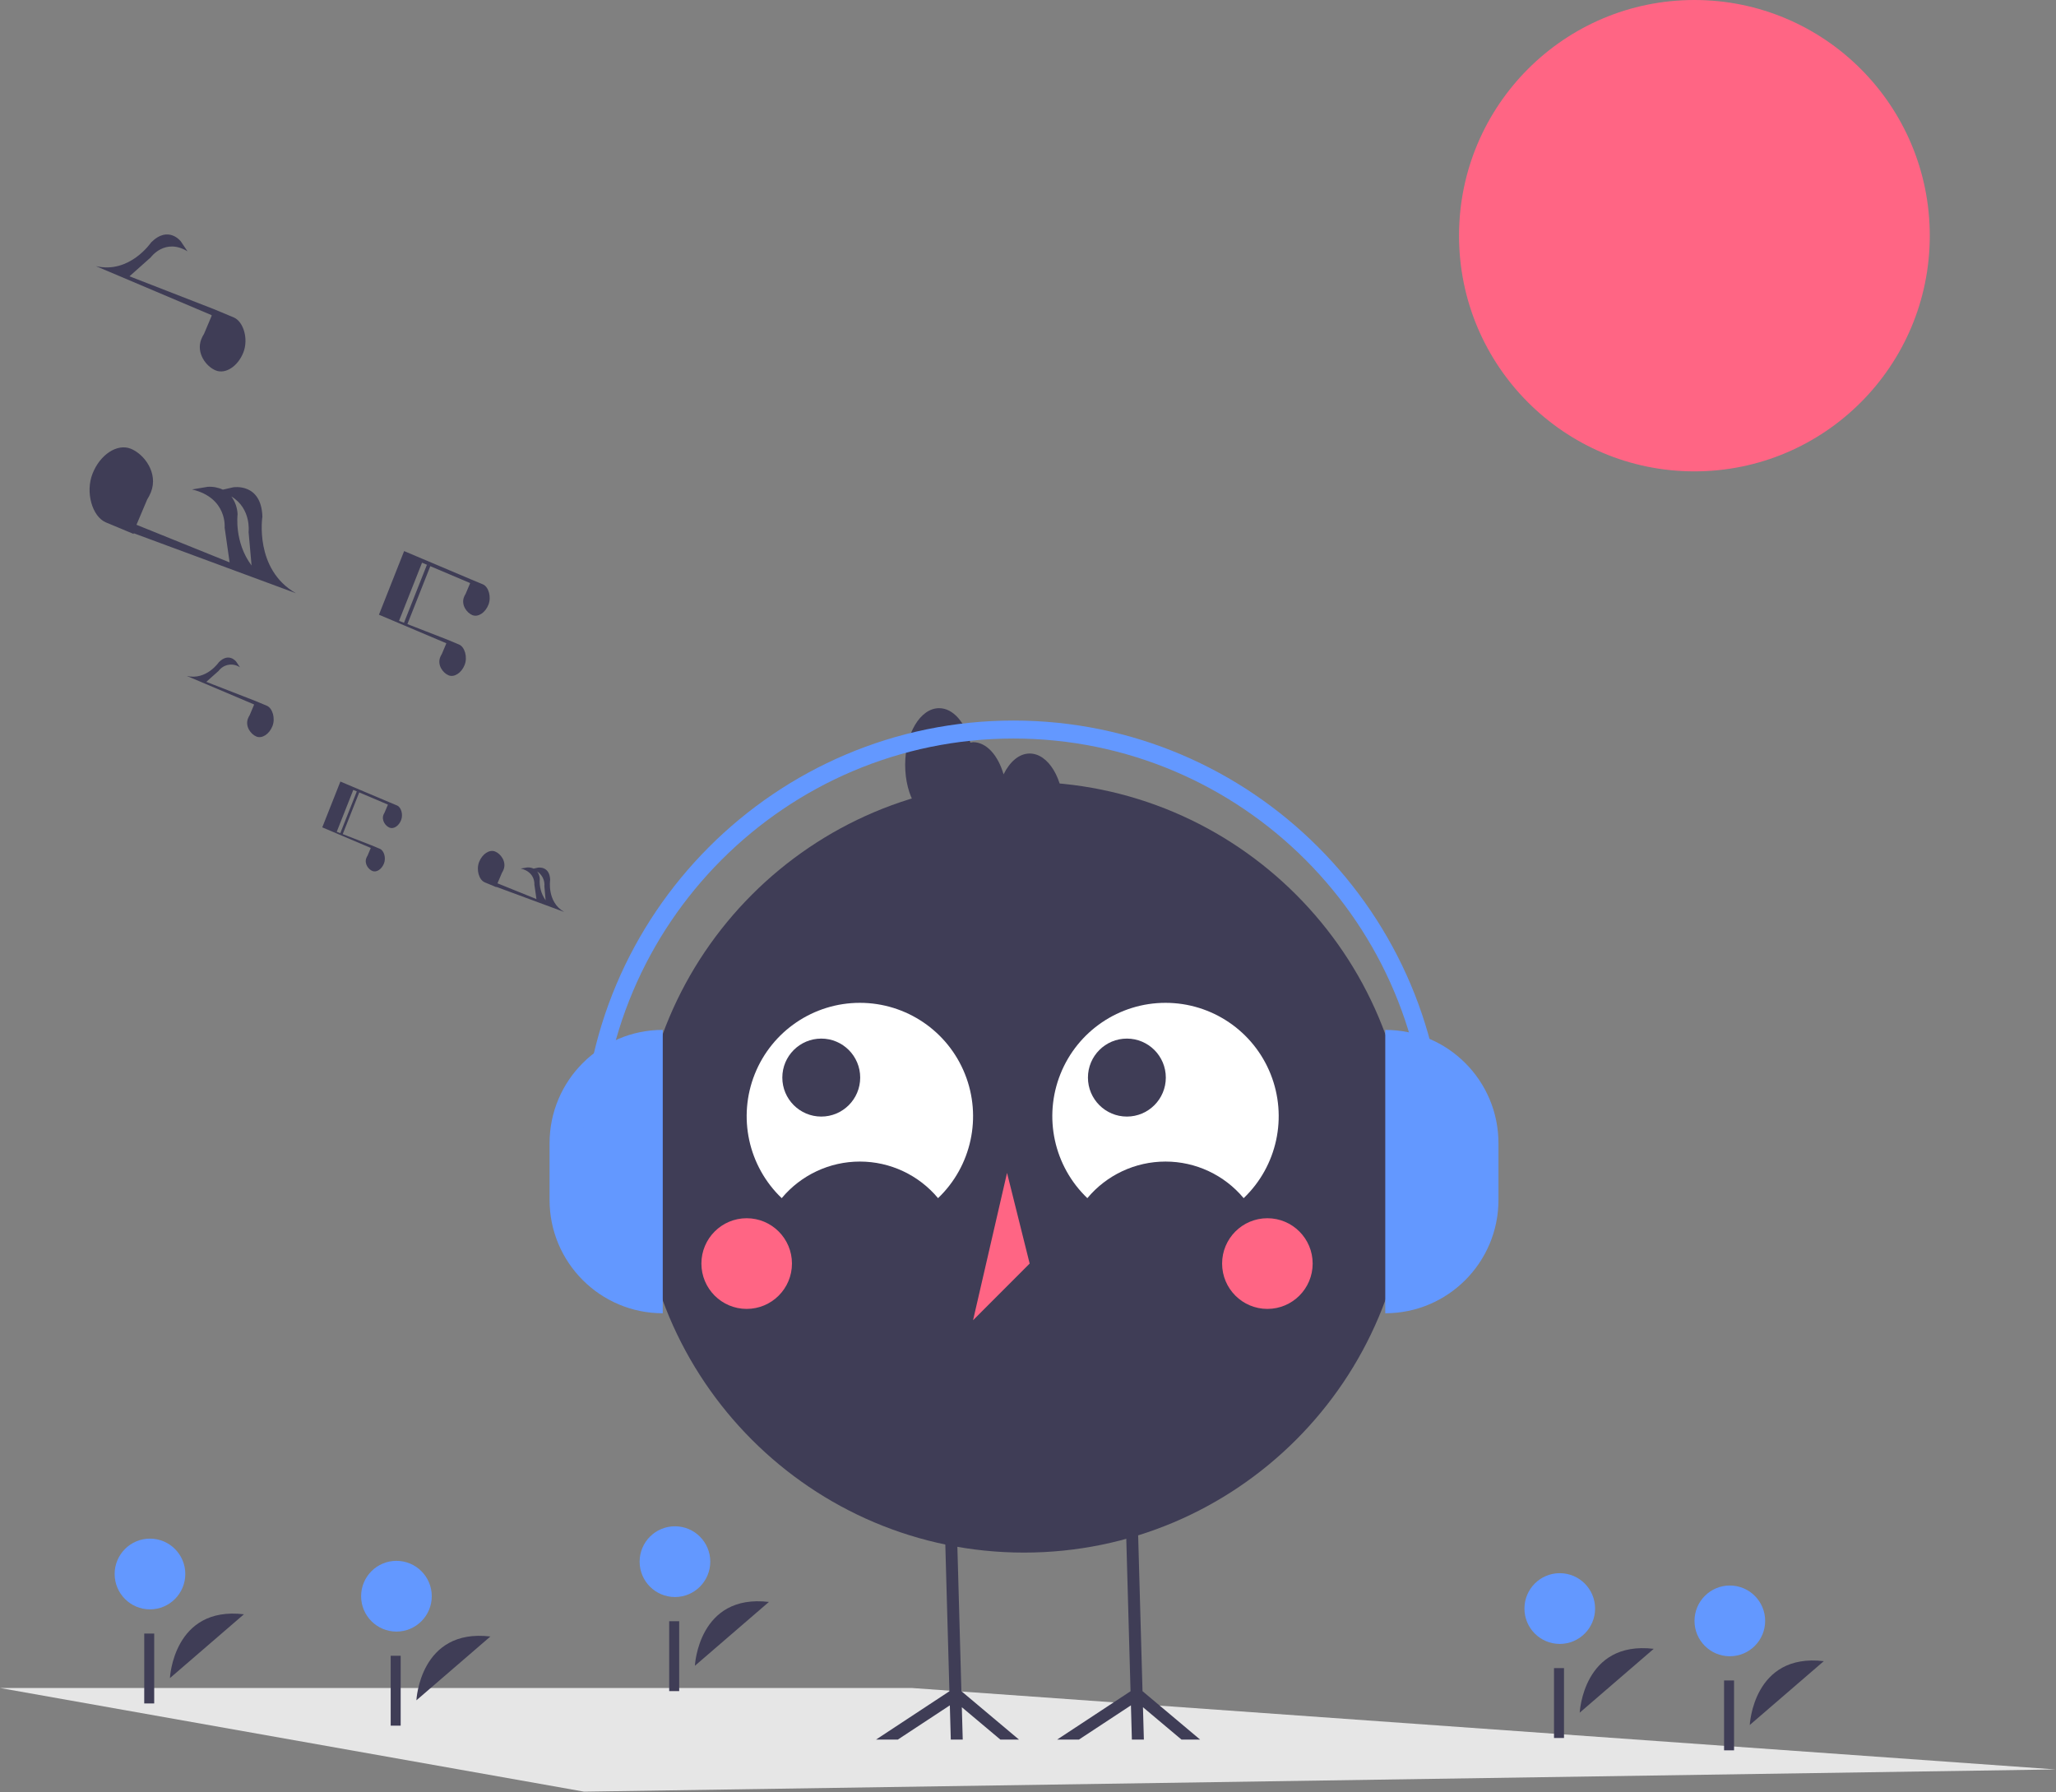 <?xml version="1.0" encoding="UTF-8"?>
<svg xmlns="http://www.w3.org/2000/svg" xmlns:xlink="http://www.w3.org/1999/xlink" width="444pt" height="387pt" viewBox="0 0 444 387" version="1.1">
<rect x="0" y="0" width="444" height="387" fill="#808080" stroke="none"/>
<g id="surface1">
<path style=" stroke:none;fill-rule:nonzero;fill:rgb(90.196%,90.196%,90.196%);fill-opacity:1;" d="M 443.887 382.117 L 126.133 386.914 L 0 364.531 L 196.91 364.531 Z M 443.887 382.117 "/>
<path style=" stroke:none;fill-rule:nonzero;fill:rgb(100%,39.608%,51.765%);fill-opacity:1;" d="M 416.742 50.895 C 416.742 79.004 393.984 101.793 365.91 101.793 C 337.84 101.793 315.082 79.004 315.082 50.895 C 315.082 22.785 337.84 0 365.91 0 C 393.984 0 416.742 22.785 416.742 50.895 Z M 416.742 50.895 "/>
<path style=" stroke:none;fill-rule:nonzero;fill:rgb(24.706%,23.922%,33.725%);fill-opacity:1;" d="M 89.922 367.191 C 89.922 367.191 90.664 351.594 105.906 353.406 "/>
<path style=" stroke:none;fill-rule:nonzero;fill:rgb(38.824%,59.608%,100%);fill-opacity:1;" d="M 93.242 344.707 C 93.242 348.926 89.828 352.348 85.613 352.348 C 81.398 352.348 77.984 348.926 77.984 344.707 C 77.984 340.488 81.398 337.07 85.613 337.07 C 89.828 337.07 93.242 340.488 93.242 344.707 Z M 93.242 344.707 "/>
<path style=" stroke:none;fill-rule:nonzero;fill:rgb(24.706%,23.922%,33.725%);fill-opacity:1;" d="M 84.371 357.57 L 86.527 357.57 L 86.527 372.664 L 84.371 372.664 Z M 84.371 357.57 "/>
<path style=" stroke:none;fill-rule:nonzero;fill:rgb(24.706%,23.922%,33.725%);fill-opacity:1;" d="M 341.145 369.855 C 341.145 369.855 341.887 354.258 357.129 356.07 "/>
<path style=" stroke:none;fill-rule:nonzero;fill:rgb(38.824%,59.608%,100%);fill-opacity:1;" d="M 344.465 347.375 C 344.465 351.594 341.051 355.012 336.836 355.012 C 332.625 355.012 329.207 351.594 329.207 347.375 C 329.207 343.156 332.625 339.734 336.836 339.734 C 341.051 339.734 344.465 343.156 344.465 347.375 Z M 344.465 347.375 "/>
<path style=" stroke:none;fill-rule:nonzero;fill:rgb(24.706%,23.922%,33.725%);fill-opacity:1;" d="M 335.594 360.234 L 337.75 360.234 L 337.75 375.328 L 335.594 375.328 Z M 335.594 360.234 "/>
<path style=" stroke:none;fill-rule:nonzero;fill:rgb(24.706%,23.922%,33.725%);fill-opacity:1;" d="M 377.867 372.52 C 377.867 372.52 378.613 356.922 393.855 358.734 "/>
<path style=" stroke:none;fill-rule:nonzero;fill:rgb(38.824%,59.608%,100%);fill-opacity:1;" d="M 381.191 350.039 C 381.191 354.258 377.773 357.676 373.562 357.676 C 369.348 357.676 365.934 354.258 365.934 350.039 C 365.934 345.82 369.348 342.398 373.562 342.398 C 377.773 342.398 381.191 345.82 381.191 350.039 Z M 381.191 350.039 "/>
<path style=" stroke:none;fill-rule:nonzero;fill:rgb(24.706%,23.922%,33.725%);fill-opacity:1;" d="M 372.32 362.902 L 374.473 362.902 L 374.473 377.992 L 372.32 377.992 Z M 372.32 362.902 "/>
<path style=" stroke:none;fill-rule:nonzero;fill:rgb(24.706%,23.922%,33.725%);fill-opacity:1;" d="M 150.066 359.73 C 150.066 359.73 150.809 344.133 166.051 345.945 "/>
<path style=" stroke:none;fill-rule:nonzero;fill:rgb(38.824%,59.608%,100%);fill-opacity:1;" d="M 153.387 337.246 C 153.387 341.465 149.973 344.887 145.758 344.887 C 141.543 344.887 138.129 341.465 138.129 337.246 C 138.129 333.027 141.543 329.609 145.758 329.609 C 149.973 329.609 153.387 333.027 153.387 337.246 Z M 153.387 337.246 "/>
<path style=" stroke:none;fill-rule:nonzero;fill:rgb(24.706%,23.922%,33.725%);fill-opacity:1;" d="M 144.516 350.109 L 146.672 350.109 L 146.672 365.203 L 144.516 365.203 Z M 144.516 350.109 "/>
<path style=" stroke:none;fill-rule:nonzero;fill:rgb(24.706%,23.922%,33.725%);fill-opacity:1;" d="M 36.695 362.395 C 36.695 362.395 37.438 346.797 52.68 348.609 "/>
<path style=" stroke:none;fill-rule:nonzero;fill:rgb(38.824%,59.608%,100%);fill-opacity:1;" d="M 40.016 339.91 C 40.016 344.129 36.602 347.551 32.387 347.551 C 28.176 347.551 24.758 344.129 24.758 339.91 C 24.758 335.695 28.176 332.273 32.387 332.273 C 36.602 332.273 40.016 335.695 40.016 339.91 Z M 40.016 339.91 "/>
<path style=" stroke:none;fill-rule:nonzero;fill:rgb(24.706%,23.922%,33.725%);fill-opacity:1;" d="M 31.148 352.773 L 33.301 352.773 L 33.301 367.867 L 31.148 367.867 Z M 31.148 352.773 "/>
<path style=" stroke:none;fill-rule:nonzero;fill:rgb(24.706%,23.922%,33.725%);fill-opacity:1;" d="M 304.254 252.066 C 304.254 298.027 267.043 335.289 221.137 335.289 C 175.234 335.289 138.023 298.027 138.023 252.066 C 138.023 206.105 175.234 168.844 221.137 168.844 C 267.043 168.844 304.254 206.105 304.254 252.066 Z M 304.254 252.066 "/>
<path style=" stroke:none;fill-rule:nonzero;fill:rgb(100%,100%,100%);fill-opacity:1;" d="M 168.812 258.746 C 172.992 253.738 179.176 250.844 185.691 250.844 C 192.211 250.844 198.395 253.738 202.574 258.746 C 209.801 251.84 212.102 241.223 208.383 231.938 C 204.668 222.652 195.684 216.566 185.691 216.566 C 175.703 216.566 166.719 222.652 163 231.938 C 159.285 241.223 161.586 251.84 168.812 258.746 Z M 168.812 258.746 "/>
<path style=" stroke:none;fill-rule:nonzero;fill:rgb(100%,100%,100%);fill-opacity:1;" d="M 234.816 258.746 C 238.992 253.738 245.176 250.844 251.695 250.844 C 258.215 250.844 264.395 253.738 268.574 258.746 C 275.801 251.84 278.102 241.223 274.387 231.938 C 270.672 222.652 261.688 216.566 251.695 216.566 C 241.703 216.566 232.719 222.652 229.004 231.938 C 225.289 241.223 227.59 251.84 234.816 258.746 Z M 234.816 258.746 "/>
<path style=" stroke:none;fill-rule:nonzero;fill:rgb(24.706%,23.922%,33.725%);fill-opacity:1;" d="M 185.762 232.707 C 185.762 237.359 181.996 241.129 177.355 241.129 C 172.711 241.129 168.945 237.359 168.945 232.707 C 168.945 228.059 172.711 224.289 177.355 224.289 C 181.996 224.289 185.762 228.059 185.762 232.707 Z M 185.762 232.707 "/>
<path style=" stroke:none;fill-rule:nonzero;fill:rgb(24.706%,23.922%,33.725%);fill-opacity:1;" d="M 251.762 232.707 C 251.762 237.359 247.996 241.129 243.355 241.129 C 238.711 241.129 234.945 237.359 234.945 232.707 C 234.945 228.059 238.711 224.289 243.355 224.289 C 247.996 224.289 251.762 228.059 251.762 232.707 Z M 251.762 232.707 "/>
<path style=" stroke:none;fill-rule:nonzero;fill:rgb(100%,39.608%,51.765%);fill-opacity:1;" d="M 171.027 272.871 C 171.027 278.281 166.648 282.664 161.246 282.664 C 155.848 282.664 151.469 278.281 151.469 272.871 C 151.469 267.465 155.848 263.082 161.246 263.082 C 166.648 263.082 171.027 267.465 171.027 272.871 Z M 171.027 272.871 "/>
<path style=" stroke:none;fill-rule:nonzero;fill:rgb(100%,39.608%,51.765%);fill-opacity:1;" d="M 283.473 272.871 C 283.473 278.281 279.098 282.664 273.695 282.664 C 268.297 282.664 263.918 278.281 263.918 272.871 C 263.918 267.465 268.297 263.082 273.695 263.082 C 279.098 263.082 283.473 267.465 283.473 272.871 Z M 283.473 272.871 "/>
<path style=" stroke:none;fill-rule:nonzero;fill:rgb(100%,39.608%,51.765%);fill-opacity:1;" d="M 217.473 253.289 L 210.137 285.109 L 222.359 272.871 Z M 217.473 253.289 "/>
<path style=" stroke:none;fill-rule:nonzero;fill:rgb(24.706%,23.922%,33.725%);fill-opacity:1;" d="M 255.152 375.676 L 246.828 368.68 L 247.023 375.676 L 244.434 375.676 L 244.23 368.277 L 232.988 375.676 L 228.281 375.676 L 244.145 365.234 L 243.531 343.312 L 243.07 326.754 L 245.652 326.684 L 246.117 343.312 L 246.73 365.215 L 259.176 375.676 Z M 255.152 375.676 "/>
<path style=" stroke:none;fill-rule:nonzero;fill:rgb(24.706%,23.922%,33.725%);fill-opacity:1;" d="M 216.039 375.676 L 207.711 368.68 L 207.906 375.676 L 205.328 375.676 L 205.121 368.277 L 193.879 375.676 L 189.172 375.676 L 205.031 365.234 L 204.414 343.312 L 203.957 326.754 L 206.543 326.684 L 207.008 343.312 L 207.613 365.215 L 220.059 375.676 Z M 216.039 375.676 "/>
<path style=" stroke:none;fill-rule:nonzero;fill:rgb(24.706%,23.922%,33.725%);fill-opacity:1;" d="M 222.359 162.727 C 220.082 162.727 218.066 164.5 216.723 167.223 C 215.539 163.129 213.047 160.277 210.137 160.277 C 209.941 160.297 209.746 160.332 209.551 160.375 C 208.434 156.004 205.836 152.934 202.805 152.934 C 198.754 152.934 195.473 158.414 195.473 165.172 C 195.473 171.934 198.754 177.41 202.805 177.41 C 203.004 177.391 203.199 177.359 203.391 177.312 C 204.508 181.688 207.109 184.754 210.137 184.754 C 212.418 184.754 214.43 182.98 215.777 180.258 C 216.961 184.355 219.453 187.203 222.359 187.203 C 226.41 187.203 229.695 181.723 229.695 174.965 C 229.695 168.207 226.41 162.727 222.359 162.727 Z M 222.359 162.727 "/>
<path style=" stroke:none;fill-rule:nonzero;fill:rgb(38.824%,59.608%,100%);fill-opacity:1;" d="M 143.125 283.605 C 129.625 283.605 118.68 272.645 118.68 259.129 L 118.68 246.887 C 118.68 233.371 129.625 222.41 143.125 222.41 Z M 143.125 283.605 "/>
<path style=" stroke:none;fill-rule:nonzero;fill:rgb(38.824%,59.608%,100%);fill-opacity:1;" d="M 299.152 222.41 C 312.652 222.41 323.598 233.371 323.598 246.887 L 323.598 259.129 C 323.598 272.645 312.652 283.605 299.152 283.605 Z M 299.152 222.41 "/>
<path style=" stroke:none;fill-rule:nonzero;fill:rgb(38.824%,59.608%,100%);fill-opacity:1;" d="M 311.961 248.812 L 308.082 248.812 C 308.082 199.559 268.066 159.488 218.875 159.488 C 169.688 159.488 129.668 199.559 129.668 248.812 L 125.789 248.812 C 125.789 197.418 167.547 155.605 218.875 155.605 C 270.203 155.605 311.961 197.418 311.961 248.812 Z M 311.961 248.812 "/>
<path style=" stroke:none;fill-rule:nonzero;fill:rgb(24.706%,23.922%,33.725%);fill-opacity:1;" d="M 85.773 173.961 L 83.953 173.199 L 76.266 169.945 L 73.508 168.781 L 73.297 169.312 L 69.594 178.672 L 80.012 183.09 L 80.066 183.137 L 79.367 184.797 C 79.27 184.945 79.188 185.105 79.121 185.273 C 78.629 186.516 79.559 187.754 80.438 188.102 C 81.312 188.449 82.426 187.727 82.918 186.48 C 83.402 185.254 82.926 183.695 82.07 183.32 L 82.074 183.32 L 80.25 182.559 L 74.016 180.133 L 77.578 171.129 L 77.051 170.918 L 73.488 179.926 L 72.719 179.629 L 76.293 170.586 L 76.387 170.625 L 83.715 173.73 L 83.77 173.777 L 83.066 175.438 C 82.973 175.59 82.891 175.75 82.824 175.914 C 82.332 177.156 83.258 178.395 84.137 178.742 C 85.016 179.09 86.125 178.367 86.617 177.121 C 87.102 175.895 86.629 174.336 85.773 173.961 Z M 85.773 173.961 "/>
<path style=" stroke:none;fill-rule:nonzero;fill:rgb(24.706%,23.922%,33.725%);fill-opacity:1;" d="M 121.832 196.938 C 118.051 194.773 118.809 190.023 118.809 190.023 C 118.715 186.934 116.168 187.371 116.168 187.371 L 115.238 187.582 C 114.809 187.383 114.336 187.297 113.859 187.328 L 112.449 187.566 C 115.66 188.32 115.398 191.012 115.398 191.012 L 115.848 194.156 L 107.434 190.758 L 108.402 188.477 C 108.535 188.266 108.648 188.043 108.742 187.812 C 109.426 186.086 108.133 184.367 106.914 183.883 C 105.695 183.398 104.152 184.41 103.469 186.137 C 102.797 187.84 103.453 190.004 104.641 190.523 L 104.641 190.527 L 107.172 191.582 L 107.191 191.523 Z M 117.562 191.414 L 117.832 194.422 C 116.879 193.086 116.43 191.453 116.566 189.812 C 116.547 189.23 116.352 188.668 116.004 188.199 C 117.086 188.891 117.688 190.133 117.562 191.414 Z M 117.562 191.414 "/>
<path style=" stroke:none;fill-rule:nonzero;fill:rgb(24.706%,23.922%,33.725%);fill-opacity:1;" d="M 57.66 152.426 L 57.66 152.422 L 55.129 151.367 L 44.551 147.25 L 47.223 144.871 C 48.309 143.422 50.34 143.09 51.832 144.117 L 51.004 142.883 C 51.004 142.883 49.445 140.82 47.266 143.004 C 47.266 143.004 44.566 146.984 40.332 145.969 L 54.801 152.102 L 54.875 152.172 L 53.902 154.473 C 53.77 154.684 53.652 154.906 53.562 155.137 C 52.879 156.863 54.168 158.582 55.387 159.066 C 56.605 159.551 58.148 158.543 58.832 156.816 C 59.508 155.113 58.848 152.949 57.66 152.426 Z M 57.66 152.426 "/>
<path style=" stroke:none;fill-rule:nonzero;fill:rgb(24.706%,23.922%,33.725%);fill-opacity:1;" d="M 96.383 138.949 L 95.406 141.254 C 95.273 141.461 95.16 141.684 95.066 141.918 C 94.383 143.645 95.676 145.363 96.895 145.844 C 98.113 146.328 99.656 145.32 100.34 143.594 C 101.012 141.891 100.355 139.727 99.168 139.203 L 96.637 138.145 L 87.98 134.777 L 92.926 122.27 L 92.191 121.98 L 87.242 134.492 L 86.172 134.074 L 91.141 121.516 L 91.273 121.57 L 101.449 125.883 L 101.523 125.953 L 100.551 128.254 C 100.414 128.465 100.301 128.688 100.211 128.918 C 99.527 130.645 100.816 132.363 102.035 132.848 C 103.254 133.328 104.797 132.32 105.48 130.594 C 106.156 128.891 105.496 126.727 104.309 126.203 L 101.777 125.148 L 91.438 120.77 L 91.434 120.77 L 91.102 120.629 L 87.273 119.008 L 81.836 132.75 L 96.309 138.883 Z M 86.977 119.75 Z M 86.977 119.75 "/>
<path style=" stroke:none;fill-rule:nonzero;fill:rgb(24.706%,23.922%,33.725%);fill-opacity:1;" d="M 50.527 68.574 L 50.527 68.57 L 46.172 66.754 L 27.965 59.668 L 32.559 55.574 C 32.559 55.574 35.617 51.328 40.492 54.273 L 39.066 52.148 C 39.066 52.148 36.387 48.594 32.633 52.355 C 32.633 52.355 27.988 59.211 20.695 57.465 L 45.605 68.02 L 45.734 68.137 L 44.059 72.102 C 43.828 72.465 43.633 72.848 43.473 73.246 C 42.297 76.219 44.516 79.176 46.617 80.008 C 48.715 80.84 51.371 79.105 52.547 76.133 C 53.707 73.199 52.574 69.477 50.527 68.574 Z M 50.527 68.574 "/>
<path style=" stroke:none;fill-rule:nonzero;fill:rgb(24.706%,23.922%,33.725%);fill-opacity:1;" d="M 63.898 128.109 C 54.855 122.93 56.664 111.57 56.664 111.57 C 56.438 104.191 50.348 105.238 50.348 105.238 L 48.129 105.742 C 47.102 105.266 45.969 105.055 44.836 105.133 L 41.465 105.699 C 49.141 107.508 48.512 113.938 48.512 113.938 L 49.586 121.453 L 29.473 113.328 L 31.781 107.879 C 32.098 107.375 32.371 106.844 32.594 106.289 C 34.227 102.16 31.141 98.055 28.227 96.898 C 25.309 95.742 21.621 98.148 19.988 102.277 C 18.379 106.352 19.953 111.527 22.793 112.777 L 22.793 112.781 L 28.844 115.305 L 28.887 115.16 Z M 53.684 114.898 L 54.328 122.121 C 50.531 117.07 51.309 111.074 51.309 111.074 C 51.254 109.68 50.785 108.336 49.961 107.215 C 54.324 109.828 53.684 114.898 53.684 114.898 Z M 53.684 114.898 "/>
</g>
</svg>
